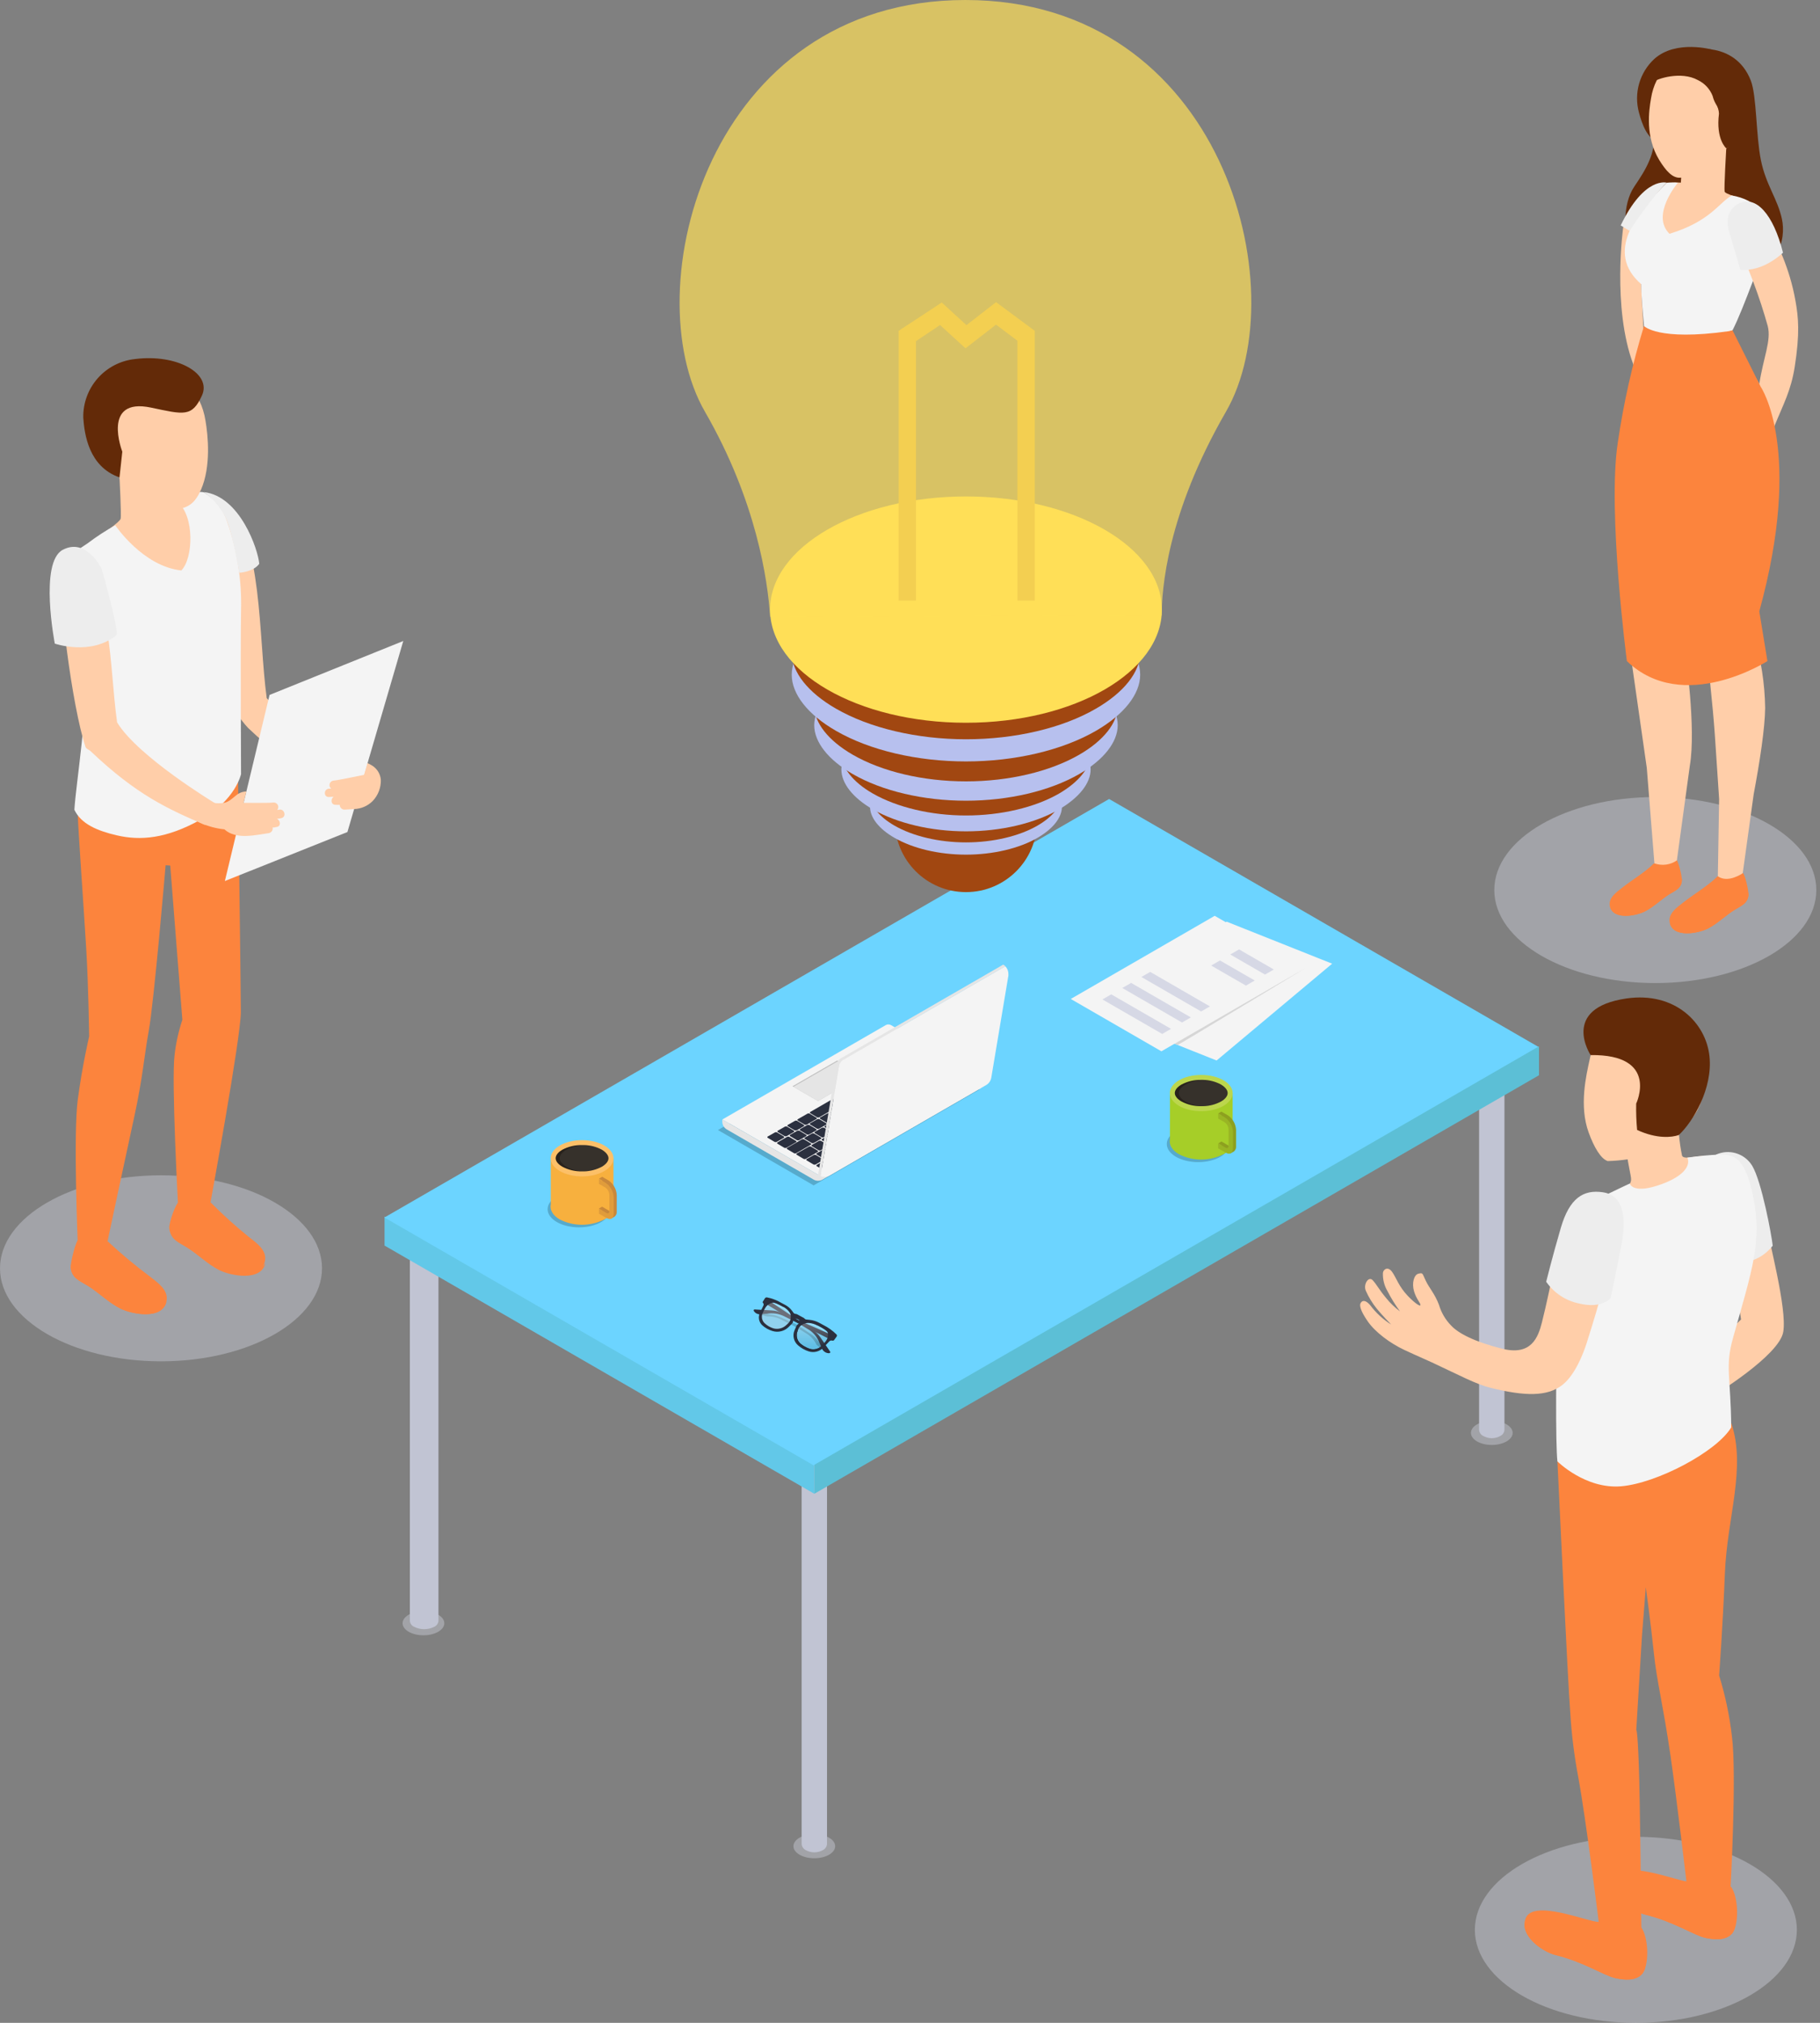 <svg width="450" height="500" viewBox="0 0 450 500" fill="none" xmlns="http://www.w3.org/2000/svg">
<rect x="0" y="0" width="450" height="500" fill="#808080" stroke="none"/>
<g clip-path="url(#clip0)">
<path opacity="0.4" d="M409.28 242.99C431.266 242.99 449.09 232.697 449.09 220C449.09 207.303 431.266 197.01 409.28 197.01C387.294 197.01 369.47 207.303 369.47 220C369.47 232.697 387.294 242.99 409.28 242.99Z" fill="#D6D8E5"/>
<path d="M415.57 14C417.12 11.5 428.99 9.86 432.89 19.91C434.37 23.73 434.15 33.47 435.39 39.6C436.63 45.73 439.54 49.19 440.59 54.16C441.64 59.13 439.93 67.48 428 69C416.07 70.52 406.82 66.27 404 62.46C401.18 58.65 401.11 50.53 404.05 46.17C406.99 41.81 409.22 38.27 409.15 32.6L415.57 14Z" fill="#632A08"/>
<path d="M401.35 56.11C401.35 56.11 398.54 75.95 403.85 90.11C409.16 104.27 407.7 86.47 407.7 86.47L406.42 82.26C406.42 82.26 405.35 66 405.79 62C406.23 58 406.13 54.6 406.42 54.28C406.71 53.96 405.36 53.33 404.8 53.28C404.24 53.23 401.35 56.11 401.35 56.11Z" fill="#FFCEA9"/>
<path d="M423.41 12.29C423.41 12.29 414.47 9.72 409.05 14.55C407.262 16.196 405.96 18.301 405.287 20.635C404.613 22.97 404.594 25.445 405.23 27.79C405.95 30.61 407.4 34.46 409.64 34.67C411.88 34.88 423.41 12.29 423.41 12.29Z" fill="#632A08"/>
<path d="M426.82 36.66C426.82 36.66 426.24 46.66 426.42 47.35C426.6 48.04 430.33 48.79 431.37 49.66C432.41 50.53 425.96 60.66 422.67 62.13C419.38 63.6 409.21 59.8 408.51 54.74C407.85 50.08 411.42 46.46 412.79 45.2C413.724 45.107 414.663 45.083 415.6 45.13L415.9 40.3C420.35 38.88 426.82 36.66 426.82 36.66Z" fill="#FFCEA9"/>
<path d="M428.19 48.32C430.99 48.75 434.19 50.25 434.62 51.78C435.14 53.57 436.24 61.99 433.82 68.4C431.4 74.81 429.77 78.89 428.37 81.65C428.37 81.65 416.27 86.85 406.51 80.79C406.51 80.79 405.83 73.92 405.79 70.24C396.79 62.38 404.48 52.69 412.12 45.16C413.035 45.08 413.955 45.08 414.87 45.16C414.87 45.16 408.06 53.16 412.79 57.79C422.93 54.69 424.94 50.14 428.19 48.32Z" fill="#F4F4F4"/>
<path d="M408.22 24.32C409.22 17.92 413.84 13.09 420.44 13.48C422.112 13.573 423.749 13.995 425.257 14.722C426.766 15.449 428.116 16.466 429.231 17.715C430.345 18.965 431.203 20.422 431.753 22.003C432.304 23.584 432.537 25.259 432.44 26.93C432.323 28.873 431.758 30.764 430.788 32.452C429.818 34.14 428.47 35.58 426.85 36.66C426.623 37.628 426.288 38.567 425.85 39.46C423.5 42.18 417.3 43.91 415.25 43.93C413.48 43.93 411.95 42.3 410.25 39.55C406.79 33.83 407.67 27.48 408.22 24.32Z" fill="#FFCEA9"/>
<path d="M422.49 13.59C427.12 14.5 430.92 15.8 432.18 20.35C433.04 23.48 434.18 29.44 433.09 31.96L432.43 33.77L426.82 36.66C426.82 36.66 424.21 34.48 425.02 28.09C424.989 27.225 424.715 26.387 424.23 25.67C423.882 25.067 423.623 24.417 423.46 23.74C422.794 22.016 421.496 20.61 419.83 19.81C415.65 17.47 409.54 19.49 408.69 20.34C409.865 17.801 411.879 15.744 414.392 14.515C416.905 13.286 419.764 12.959 422.49 13.59V13.59Z" fill="#632A08"/>
<path d="M435 94.85C436 88.37 438 84.16 437.08 80.6C435.066 73.385 432.429 66.359 429.2 59.6C427.2 55.6 427.77 52.76 429.89 51.17C432.28 49.38 434.56 50.17 436.71 54.63C439.41 60.25 442.46 66.02 443.94 74.39C444.67 78.45 445.05 82.39 443.74 90.73C442.82 96.56 440.97 99.83 438.74 105.3C438.13 106.79 434.06 100.35 435 94.85Z" fill="#FFCEA9"/>
<path d="M430.9 215.78C428.56 217.69 424.9 216.37 424.74 216.55C422.35 218.94 418.8 221.02 416.15 223.1C414.69 224.25 412.42 225.79 412.83 227.99C413.57 231.94 419.89 230.73 422.27 229.52C424.65 228.31 426.6 226.31 428.86 224.91C430.46 223.91 432.05 223.39 432.3 221.36C432.45 220.13 431.31 215.74 430.9 215.78Z" fill="#FC843D"/>
<path d="M432.27 220.54C431.96 222.54 430.4 223.02 428.8 224.01C426.51 225.44 424.49 227.49 422.11 228.7C419.9 229.81 414.41 230.92 412.86 228.1C413.7 231.91 419.91 230.71 422.27 229.52C424.63 228.33 426.6 226.31 428.86 224.91C430.46 223.91 432.05 223.39 432.3 221.36C432.318 221.086 432.308 220.812 432.27 220.54V220.54Z" fill="#FC843D"/>
<path d="M414.46 212.5C412.32 214.25 409.08 213.27 408.92 213.43C406.74 215.62 403.5 217.5 401.08 219.43C399.74 220.49 397.65 221.89 398.03 223.92C398.71 227.53 404.49 226.42 406.68 225.31C408.87 224.2 410.68 222.37 412.68 221.09C414.15 220.18 415.6 219.7 415.83 217.84C416 216.69 414.84 212.46 414.46 212.5Z" fill="#FC843D"/>
<path d="M415.84 217.06C415.55 218.84 414.12 219.33 412.66 220.24C410.56 221.55 408.66 223.43 406.53 224.53C404.53 225.53 399.53 226.53 398.06 223.99C398.83 227.47 404.52 226.38 406.68 225.28C408.84 224.18 410.68 222.34 412.68 221.06C414.15 220.15 415.6 219.67 415.83 217.81C415.862 217.561 415.866 217.31 415.84 217.06V217.06Z" fill="#FC843D"/>
<path d="M401.83 103.53C402.83 95.46 405.83 83.72 405.83 83.72C408.656 85.043 411.713 85.8 414.83 85.95C420.04 86.22 428.38 84.63 428.38 84.63C429.83 87.172 431.419 89.633 433.14 92C435.47 95.23 439.99 102.32 438.9 114.69C438.18 122.78 433.65 157.12 433.65 157.12C435.415 162.919 436.354 168.939 436.44 175C436.39 180 435.08 188.48 433.6 196.33L430.9 215.82C430.9 215.82 427.3 218.42 424.74 216.59L425.06 197.51C424.75 192.84 424.28 185.95 423.99 181.51C423.5 174.35 422.22 162.97 421.85 160.13C421.48 157.29 420.57 152.33 420.13 146.76C419.69 141.19 417.6 112.93 417.6 112.93L417.31 118.23C417.31 118.23 417.04 126.82 415.8 137.43C414.56 148.04 414.13 152.74 414.13 152.74C414.13 152.74 416.28 156.68 416.55 159.59C416.77 161.88 419.39 180.01 417.82 189.23L414.61 212.68C413.808 213.231 412.887 213.585 411.923 213.712C410.958 213.839 409.977 213.735 409.06 213.41L407.17 189.78C405.9 180.78 403.17 161.72 402.8 159.24C402.26 155.98 401.8 154.37 401.2 144.12C400.6 133.87 400.8 111.61 401.83 103.53Z" fill="#FFCEA9"/>
<path d="M428.37 81.65L435.37 95.65C435.37 95.65 445.98 111.19 434.99 151.12L437 163.41C437 163.41 416.18 176.77 402.25 163.41C402.25 163.41 397.42 126.51 399.99 109.49C401.416 99.703 403.586 90.038 406.48 80.58C406.48 80.58 409.89 84.35 427.48 81.86" fill="#FC843D"/>
<path d="M440.85 62.46C440.85 62.46 436.02 67.27 430.29 66.67L427.54 57.31C427.54 57.31 425.75 52.41 429.93 50.31C434.11 48.21 438.45 52.87 440.85 62.46Z" fill="#EDEDED"/>
<path d="M412.12 45.16C412.12 45.16 406.59 43.48 400.72 55.72L402.91 57.05C402.91 57.05 408.69 48.31 412.12 45.16Z" fill="#EDEDED"/>
<path opacity="0.4" d="M39.81 336.49C61.797 336.49 79.62 326.197 79.62 313.5C79.62 300.803 61.797 290.51 39.81 290.51C17.823 290.51 0 300.803 0 313.5C0 326.197 17.823 336.49 39.81 336.49Z" fill="#D6D8E5"/>
<path d="M19.39 306.44C22.24 308.76 26.44 306.64 26.65 306.85C29.998 309.956 33.509 312.88 37.17 315.61C38.94 317.01 41.71 318.87 41.17 321.56C40.27 326.36 32.59 324.88 29.69 323.41C26.79 321.94 24.42 319.51 21.69 317.81C19.69 316.59 17.8 315.96 17.5 313.49C17.34 312 18.88 306.38 19.39 306.44Z" fill="#FC843D"/>
<path d="M17.57 312.49C17.94 314.86 19.84 315.49 21.79 316.72C24.57 318.45 27.03 320.95 29.93 322.42C32.61 323.77 39.29 325.12 41.17 321.69C40.17 326.32 32.6 324.87 29.73 323.41C26.86 321.95 24.46 319.51 21.73 317.81C19.73 316.59 17.84 315.96 17.54 313.49C17.513 313.157 17.523 312.821 17.57 312.49Z" fill="#FC843D"/>
<path d="M44.12 297.25C46.96 299.57 51.95 297.03 52.12 297.25C55.088 300.251 58.223 303.082 61.51 305.73C63.29 307.13 66.06 308.99 65.51 311.68C64.61 316.48 56.93 315 54.03 313.53C51.13 312.06 48.76 309.63 46.03 307.93C44.03 306.71 42.15 306.08 41.85 303.61C41.73 302.12 43.61 297.19 44.12 297.25Z" fill="#FC843D"/>
<path d="M42 303C42.38 305.37 44.28 306 46.22 307.23C49.01 308.96 51.47 311.46 54.36 312.93C57.04 314.28 63.73 315.63 65.61 312.2C64.61 316.83 57.03 315.38 54.16 313.92C51.29 312.46 48.9 310.02 46.16 308.32C44.21 307.1 42.28 306.47 41.98 304C41.949 303.667 41.955 303.331 42 303V303Z" fill="#FC843D"/>
<path d="M19.22 201.26C19.36 205.57 20.7 224.26 21.3 234.19C21.9 244.12 22.04 256.19 22.04 256.19C22.04 256.19 20.33 263.41 19.22 271.89C18.11 280.37 19.22 307.14 19.22 307.14C20.309 307.839 21.576 308.21 22.87 308.21C24.164 308.21 25.431 307.839 26.52 307.14C26.52 307.14 31.08 285.72 33.19 276.07C35.3 266.42 35.67 260.85 36.77 254.87C38.09 247.63 40.95 213.87 40.95 213.87L42.09 213.94L45.09 252.07C44.153 254.879 43.509 257.778 43.17 260.72C42.34 266.93 44.04 298.18 44.04 298.18C45.258 298.857 46.638 299.185 48.03 299.129C49.422 299.072 50.771 298.633 51.93 297.86C51.93 297.86 59.55 256.47 59.55 250.17C59.55 246.01 58.84 191.08 58.84 191.08L19.22 201.26Z" fill="#FC843D"/>
<path d="M29.55 118C29.55 118 30.04 127.39 29.83 128.22C29.62 129.05 25.51 131.81 24.32 132.8C23.13 133.79 30.82 141.37 34.55 143.08C38.28 144.79 50.14 140.28 50.35 134.46C50.56 128.64 48.35 123.75 46.5 123.46C44.65 123.17 29.55 118 29.55 118Z" fill="#FFCEA9"/>
<path d="M55.28 135.42C55.83 131.28 53.1 127.34 55.75 124.04C65.02 133.13 63.84 157.19 65.95 172.58C72.83 179.78 86.67 186.87 90.57 188.58C91.28 188.9 91.89 189.24 91.75 190.01C91.19 193.01 90.32 194.15 88.53 197.01C79.37 193.06 72.77 190.79 61.33 179.92C60.245 178.748 59.274 177.476 58.43 176.12C55.16 166.4 54.34 142.57 55.28 135.42Z" fill="#FFCEA9"/>
<path d="M28.5 129.84C28.5 129.84 35.32 140 44.83 141C47.83 138 48.1 127.52 43.95 124.16C43.95 124.16 47.77 121.08 50.38 121.68C53.183 123.379 55.27 126.042 56.25 129.17C58.669 136.159 59.804 143.527 59.6 150.92C59.44 160.92 59.6 191.34 59.6 191.34C59.6 191.34 58.27 197.78 49.67 202.57C41.07 207.36 34.67 207.83 28.84 206.47C24.02 205.35 20.04 203.65 18.39 200.16C18.82 193.16 21.94 174.94 20.77 166.16C19.6 157.38 17.77 150.81 17.27 143.71C16.77 136.61 18.21 136.71 21.77 134.22C23.906 132.602 26.155 131.138 28.5 129.84V129.84Z" fill="#F4F4F4"/>
<path d="M50.81 104C49.69 96.71 44.44 91.18 36.92 91.6C33.079 91.814 29.48 93.545 26.914 96.412C24.349 99.28 23.027 103.049 23.24 106.89C23.363 109.103 23.997 111.258 25.091 113.185C26.186 115.113 27.712 116.761 29.55 118C29.813 119.106 30.206 120.176 30.72 121.19C33.37 124.3 41.42 126.19 43.72 125.89C46.72 125.47 48.3 124.23 49.72 120.99C52.21 115.24 51.43 107.59 50.81 104Z" fill="#FFCEA9"/>
<path d="M29.55 118L30.24 111.64C30.24 111.64 25 98.16 37.33 100.75C45.43 102.45 47.47 103.19 49.94 97.75C52.41 92.31 43.7 87.42 33.37 88.75C29.812 89.125 26.524 90.822 24.157 93.506C21.791 96.189 20.518 99.663 20.59 103.24C20.86 107.27 21.93 115.37 29.55 118Z" fill="#632A08"/>
<path d="M15.17 139.47C18.73 138.47 16.02 139.3 18.73 138.47C28 147.57 26.85 163.15 28.95 178.55C34.07 187.01 53.07 198.48 53.07 198.48C53.31 200.12 52.73 200.6 50.68 203.91C41.53 199.96 33.86 196.55 22.42 185.69C21.97 185.26 21.31 185.15 21.12 184.56C17.85 174.73 14.22 146.63 15.17 139.47Z" fill="#FFCEA9"/>
<path d="M99.71 158.44L85.9 205.66L55.6 217.77L66.65 171.77L99.71 158.44Z" fill="#F4F4F4"/>
<path d="M48.29 198.8C48.74 197.19 49.91 197.59 51.22 197.99C52.641 198.565 54.201 198.701 55.7 198.38C56.95 197.99 57.85 196.92 58.91 196.21C59.516 195.849 60.205 195.649 60.91 195.63C60.85 196.04 60.22 198.44 60.22 198.44C60.22 198.44 66.86 198.51 67.54 198.37C67.765 198.339 67.994 198.378 68.197 198.481C68.4 198.583 68.566 198.745 68.675 198.945C68.783 199.145 68.829 199.373 68.805 199.598C68.78 199.824 68.688 200.038 68.54 200.21L68.99 200.14C70.35 199.84 70.93 201.92 69.56 202.23C69.2 202.31 68.83 202.35 68.45 202.4C69.34 202.74 69.56 204.21 68.45 204.4L68.11 204.46C67.954 204.519 67.787 204.543 67.62 204.53H67.41C67.442 204.689 67.44 204.852 67.407 205.01C67.373 205.169 67.307 205.318 67.213 205.45C67.12 205.582 67 205.694 66.862 205.778C66.724 205.862 66.57 205.917 66.41 205.94C63.17 206.37 58.41 207.66 55.47 204.99C53.435 204.789 51.449 204.252 49.59 203.4C47.8 202.55 47.75 200.73 48.29 198.8Z" fill="#FFCEA9"/>
<path d="M81.44 194.94H81.89C81.711 194.799 81.578 194.608 81.511 194.39C81.444 194.172 81.444 193.939 81.513 193.722C81.581 193.505 81.714 193.313 81.894 193.174C82.074 193.034 82.293 192.952 82.52 192.94C83.22 192.94 90.05 191.51 90.05 191.51L90.87 188.7C90.87 188.54 92.06 189.26 92.1 189.29C92.678 189.669 93.164 190.173 93.52 190.765C93.877 191.357 94.096 192.022 94.16 192.71C94.193 193.677 94.033 194.641 93.69 195.546C93.347 196.451 92.826 197.278 92.16 197.98C90.933 199.219 89.274 199.936 87.53 199.98C86.7 200.03 85.9 200.07 85.19 200.13C85.033 200.13 84.877 200.099 84.732 200.038C84.587 199.978 84.456 199.889 84.345 199.778C84.234 199.666 84.147 199.534 84.088 199.388C84.028 199.243 83.999 199.087 84 198.93H83.79C83.629 198.968 83.461 198.968 83.3 198.93H82.95C81.79 198.93 81.7 197.49 82.49 196.93C82.12 196.93 81.74 197 81.37 197C79.92 197.09 80 194.93 81.44 194.94Z" fill="#FFCEA9"/>
<path d="M59.15 141.58C59.15 141.58 62.65 141.4 64.1 139.36C63.83 135.87 59.36 122.62 50.38 121.63C52.828 123.345 54.769 125.687 56 128.41C57.63 132.4 59.15 141.58 59.15 141.58Z" fill="#EDEDED"/>
<path d="M13.55 159.09C13.55 159.09 22.49 162.17 28.79 156.99C29.48 155.8 25.14 140.59 25.14 140.59C25.14 140.59 21.39 132.81 15.52 135.9C9.65 138.99 13.55 159.09 13.55 159.09Z" fill="#EDEDED"/>
<path opacity="0.4" d="M104.7 404.21C107.55 404.21 109.86 402.876 109.86 401.23C109.86 399.584 107.55 398.25 104.7 398.25C101.85 398.25 99.54 399.584 99.54 401.23C99.54 402.876 101.85 404.21 104.7 404.21Z" fill="#D6D8E5"/>
<path opacity="0.4" d="M201.34 459.32C204.19 459.32 206.5 457.986 206.5 456.34C206.5 454.694 204.19 453.36 201.34 453.36C198.49 453.36 196.18 454.694 196.18 456.34C196.18 457.986 198.49 459.32 201.34 459.32Z" fill="#D6D8E5"/>
<path opacity="0.4" d="M368.85 357.16C371.7 357.16 374.01 355.826 374.01 354.18C374.01 352.534 371.7 351.2 368.85 351.2C366 351.2 363.69 352.534 363.69 354.18C363.69 355.826 366 357.16 368.85 357.16Z" fill="#D6D8E5"/>
<path d="M101.34 300.31V400.63C101.363 400.94 101.467 401.238 101.643 401.495C101.819 401.751 102.059 401.957 102.34 402.09C103.125 402.49 103.994 402.698 104.875 402.698C105.756 402.698 106.625 402.49 107.41 402.09C107.69 401.956 107.93 401.75 108.106 401.494C108.281 401.238 108.386 400.94 108.41 400.63V400.63V300.31H101.34Z" fill="#C1C4D3"/>
<path d="M198.21 339.35V455.78C198.227 456.081 198.319 456.374 198.478 456.631C198.637 456.887 198.858 457.1 199.12 457.25C199.792 457.648 200.559 457.858 201.34 457.858C202.121 457.858 202.888 457.648 203.56 457.25C203.823 457.101 204.046 456.888 204.206 456.632C204.367 456.375 204.461 456.082 204.48 455.78V455.78V339.35H198.21Z" fill="#C1C4D3"/>
<path d="M365.71 258.48V353.42C365.728 353.721 365.822 354.013 365.982 354.268C366.143 354.523 366.366 354.734 366.63 354.88C367.3 355.278 368.065 355.488 368.845 355.488C369.624 355.488 370.39 355.278 371.06 354.88C371.324 354.734 371.547 354.523 371.708 354.268C371.868 354.013 371.962 353.721 371.98 353.42V353.42V258.48H365.71Z" fill="#C1C4D3"/>
<path d="M201.34 369.23L95.08 307.88V300.71L201.34 362.07V369.23Z" fill="#62C8E8"/>
<path d="M380.5 258.84L201.32 362.29L95.05 300.94L274.23 197.49L380.5 258.84Z" fill="#6CD4FF"/>
<path d="M380.52 265.78L201.34 369.23V362.07L380.52 258.62V265.78Z" fill="#5CBFD6"/>
<path d="M329.38 238.2L300.81 262.13L274.71 251.74L303.28 227.81L329.38 238.2Z" fill="#F4F4F4"/>
<path d="M322.75 239.31L287.16 259.86L264.75 246.92L300.34 226.37L322.75 239.31Z" fill="#F4F4F4"/>
<path d="M289.54 254.31L287.36 255.57L272.58 247.04L274.76 245.78L289.54 254.31Z" fill="#D6D8E5"/>
<path d="M294.44 251.48L292.26 252.74L277.49 244.21L279.67 242.95L294.44 251.48Z" fill="#D6D8E5"/>
<path d="M299.16 248.76L296.98 250.01L282.21 241.49L284.39 240.23L299.16 248.76Z" fill="#D6D8E5"/>
<path d="M310.24 242.36L308.06 243.62L299.46 238.66L301.64 237.4L310.24 242.36Z" fill="#D6D8E5"/>
<path d="M314.96 239.64L312.78 240.89L304.18 235.93L306.36 234.67L314.96 239.64Z" fill="#D6D8E5"/>
<path d="M291.19 258.3C291.78 258.05 322.75 239.3 322.75 239.3L290.4 258L291.19 258.3Z" fill="#D6D6D6"/>
<path opacity="0.2" d="M296.25 287.25C300.536 287.25 304.01 285.244 304.01 282.77C304.01 280.296 300.536 278.29 296.25 278.29C291.964 278.29 288.49 280.296 288.49 282.77C288.49 285.244 291.964 287.25 296.25 287.25Z" fill="black"/>
<path d="M304.77 282.13V270.18L289.28 270.57V281.57C288.99 282.89 289.72 284.28 291.49 285.3C293.194 286.168 295.078 286.62 296.99 286.62C298.902 286.62 300.786 286.168 302.49 285.3C303.118 285.023 303.661 284.583 304.062 284.026C304.463 283.468 304.707 282.814 304.77 282.13V282.13Z" fill="#A6CE28"/>
<path d="M297.01 274.66C301.296 274.66 304.77 272.654 304.77 270.18C304.77 267.706 301.296 265.7 297.01 265.7C292.724 265.7 289.25 267.706 289.25 270.18C289.25 272.654 292.724 274.66 297.01 274.66Z" fill="#BCD64D"/>
<path d="M303.54 270.18C303.54 270.91 302.94 271.68 301.88 272.28C300.533 272.999 299.036 273.39 297.51 273.42H297C295.305 273.456 293.63 273.06 292.13 272.27C291.08 271.67 290.47 270.9 290.47 270.17C290.47 269.44 291.08 268.68 292.13 268.07C293.63 267.28 295.305 266.884 297 266.92H297.5C299.026 266.951 300.523 267.341 301.87 268.06C302.94 268.69 303.54 269.45 303.54 270.18Z" fill="#28221C"/>
<path opacity="0.07" d="M303.54 270.18C303.54 270.91 302.94 271.68 301.88 272.28C300.542 273.024 299.036 273.415 297.505 273.415C295.974 273.415 294.468 273.024 293.13 272.28C292.08 271.68 291.47 270.91 291.47 270.18C291.47 269.45 292.08 268.69 293.13 268.08C294.468 267.336 295.974 266.945 297.505 266.945C299.036 266.945 300.542 267.336 301.88 268.08C302.94 268.69 303.54 269.45 303.54 270.18Z" fill="white"/>
<path d="M303.64 275.71L301.99 274.76L301.19 275.23L301.99 275.69V275.99L303.53 276.88V277.17C303.901 277.7 304.235 278.255 304.53 278.83L304.59 278.78V282.63C304.59 283.63 304 283.3 303.74 283.15L302.01 282.15L301.21 282.62L302.01 283.08V283.38L303.74 284.38C303.92 284.485 304.111 284.569 304.31 284.63L304.2 285.12L305.1 284.61C305.291 284.447 305.439 284.24 305.53 284.006C305.62 283.772 305.651 283.519 305.62 283.27V279.27C305.582 278.565 305.384 277.878 305.041 277.262C304.697 276.645 304.219 276.114 303.64 275.71Z" fill="#8DA01F"/>
<path d="M302.92 284.85L301.19 283.85V282.62L302.92 283.62C303.17 283.76 303.77 284.1 303.77 283.09V279.09C303.74 278.75 303.635 278.421 303.462 278.127C303.289 277.833 303.053 277.581 302.77 277.39L301.2 276.48V275.25L302.85 276.2C303.426 276.597 303.905 277.119 304.251 277.726C304.597 278.334 304.802 279.012 304.85 279.71V283.71C304.83 284.79 304.33 285.66 302.92 284.85Z" fill="#99B524"/>
<path opacity="0.2" d="M143.16 303.37C147.446 303.37 150.92 301.364 150.92 298.89C150.92 296.416 147.446 294.41 143.16 294.41C138.874 294.41 135.4 296.416 135.4 298.89C135.4 301.364 138.874 303.37 143.16 303.37Z" fill="black"/>
<path d="M151.68 298.25V286.3L136.19 286.69V297.69C135.9 299.02 136.64 300.41 138.4 301.42C140.104 302.288 141.988 302.74 143.9 302.74C145.812 302.74 147.696 302.288 149.4 301.42C150.029 301.144 150.572 300.704 150.973 300.146C151.374 299.589 151.618 298.934 151.68 298.25V298.25Z" fill="#F7B03E"/>
<path d="M143.92 290.78C148.206 290.78 151.68 288.774 151.68 286.3C151.68 283.826 148.206 281.82 143.92 281.82C139.634 281.82 136.16 283.826 136.16 286.3C136.16 288.774 139.634 290.78 143.92 290.78Z" fill="#FCC068"/>
<path d="M150.45 286.3C150.45 287.03 149.84 287.79 148.79 288.4C147.441 289.113 145.945 289.504 144.42 289.54H143.92C142.225 289.576 140.55 289.18 139.05 288.39C137.99 287.78 137.39 287.02 137.39 286.29C137.39 285.56 137.99 284.79 139.05 284.18C140.551 283.394 142.226 283.001 143.92 283.04H144.42C145.945 283.069 147.442 283.456 148.79 284.17C149.84 284.8 150.45 285.57 150.45 286.3Z" fill="#28221C"/>
<path opacity="0.07" d="M150.45 286.3C150.45 287.03 149.84 287.79 148.79 288.4C147.452 289.144 145.946 289.535 144.415 289.535C142.884 289.535 141.378 289.144 140.04 288.4C139.04 287.79 138.38 287.03 138.38 286.3C138.38 285.57 138.99 284.8 140.04 284.19C141.378 283.446 142.884 283.055 144.415 283.055C145.946 283.055 147.452 283.446 148.79 284.19C149.84 284.8 150.45 285.57 150.45 286.3Z" fill="white"/>
<path d="M150.54 291.83L148.9 290.88L148.09 291.34L148.9 291.81V292.11L150.44 293L150.39 293.29C150.764 293.818 151.098 294.373 151.39 294.95L151.44 294.9V298.75C151.44 299.75 150.85 299.42 150.6 299.27L148.87 298.27L148.06 298.73L148.87 299.2V299.5L150.6 300.5C150.776 300.605 150.964 300.689 151.16 300.75L151.06 301.24L151.96 300.73C152.155 300.568 152.306 300.359 152.399 300.123C152.492 299.887 152.523 299.631 152.49 299.38V295.38C152.454 294.68 152.26 293.996 151.922 293.382C151.584 292.767 151.112 292.236 150.54 291.83V291.83Z" fill="#C9883A"/>
<path d="M149.83 301L148.09 300V298.76L149.83 299.76C150.08 299.91 150.67 300.25 150.67 299.24V295.24C150.637 294.9 150.53 294.571 150.357 294.276C150.185 293.98 149.95 293.726 149.67 293.53L148.09 292.63V291.39L149.74 292.39C150.316 292.786 150.796 293.308 151.142 293.916C151.488 294.524 151.693 295.202 151.74 295.9V299.9C151.74 300.91 151.24 301.78 149.83 301Z" fill="#E09C3B"/>
<path opacity="0.2" d="M242.22 269.29L219.22 256C219.02 255.882 218.792 255.82 218.56 255.82C218.328 255.82 218.1 255.882 217.9 256L177.52 279.32L201.17 293L242.22 269.29Z" fill="black"/>
<path d="M243.31 266.68L220.31 253.39C220.11 253.272 219.882 253.21 219.65 253.21C219.418 253.21 219.19 253.272 218.99 253.39L178.61 276.71L202.29 290.38L243.31 266.68Z" fill="#F4F4F4"/>
<path d="M201.2 285.49L199.44 286.49C199.3 286.58 199.32 286.72 199.44 286.82L201.12 287.82C201.207 287.864 201.303 287.887 201.4 287.887C201.497 287.887 201.593 287.864 201.68 287.82L203.43 286.82C203.57 286.74 203.56 286.6 203.43 286.5L201.76 285.5C201.673 285.457 201.578 285.433 201.481 285.432C201.384 285.43 201.288 285.45 201.2 285.49V285.49Z" fill="#2B303F"/>
<path d="M203.68 284.06L201.93 285.06C201.78 285.14 201.8 285.29 201.93 285.38L203.6 286.38C203.687 286.422 203.783 286.443 203.88 286.443C203.977 286.443 204.073 286.422 204.16 286.38L205.91 285.38C206.06 285.3 206.04 285.15 205.91 285.06L204.24 284.06C204.154 284.014 204.058 283.989 203.96 283.989C203.862 283.989 203.766 284.014 203.68 284.06Z" fill="#2B303F"/>
<path d="M206.19 282.61L204.44 283.61C204.3 283.69 204.31 283.84 204.44 283.93L206.11 284.93C206.197 284.972 206.293 284.993 206.39 284.993C206.487 284.993 206.583 284.972 206.67 284.93L208.43 283.93C208.57 283.85 208.55 283.7 208.43 283.61L206.75 282.61C206.664 282.564 206.568 282.539 206.47 282.539C206.372 282.539 206.276 282.564 206.19 282.61V282.61Z" fill="#2B303F"/>
<path d="M208.65 281.19L206.89 282.19C206.75 282.27 206.77 282.42 206.89 282.51L208.57 283.51C208.656 283.556 208.752 283.581 208.85 283.581C208.948 283.581 209.044 283.556 209.13 283.51L210.88 282.51C211.03 282.43 211.01 282.28 210.88 282.19L209.21 281.19C209.123 281.148 209.027 281.127 208.93 281.127C208.833 281.127 208.737 281.148 208.65 281.19V281.19Z" fill="#2B303F"/>
<path d="M211.13 279.75L209.38 280.75C209.24 280.83 209.25 280.97 209.38 281.07L211.05 282.07C211.137 282.112 211.233 282.133 211.33 282.133C211.427 282.133 211.523 282.112 211.61 282.07L213.37 281.07C213.51 280.98 213.49 280.84 213.37 280.74L211.69 279.74C211.602 279.698 211.506 279.676 211.409 279.678C211.311 279.68 211.216 279.705 211.13 279.75V279.75Z" fill="#2B303F"/>
<path d="M213.62 278.32L211.86 279.32C211.72 279.41 211.74 279.55 211.86 279.65L213.54 280.65C213.626 280.696 213.722 280.721 213.82 280.721C213.918 280.721 214.014 280.696 214.1 280.65L215.85 279.65C215.99 279.57 215.98 279.42 215.85 279.33L214.18 278.33C214.093 278.287 213.998 278.263 213.901 278.262C213.804 278.26 213.708 278.28 213.62 278.32V278.32Z" fill="#2B303F"/>
<path d="M216.1 276.89L214.35 277.89C214.2 277.97 214.22 278.12 214.35 278.21L216.02 279.21C216.107 279.252 216.203 279.273 216.3 279.273C216.397 279.273 216.493 279.252 216.58 279.21L218.33 278.21C218.48 278.13 218.46 277.98 218.33 277.89L216.66 276.89C216.574 276.844 216.478 276.819 216.38 276.819C216.282 276.819 216.186 276.844 216.1 276.89Z" fill="#2B303F"/>
<path d="M218.58 275.45L216.83 276.45C216.69 276.54 216.7 276.68 216.83 276.78L218.5 277.78C218.587 277.824 218.683 277.847 218.78 277.847C218.877 277.847 218.973 277.824 219.06 277.78L220.82 276.78C220.96 276.7 220.94 276.56 220.82 276.46L219.14 275.46C219.053 275.417 218.958 275.393 218.861 275.392C218.764 275.39 218.668 275.41 218.58 275.45V275.45Z" fill="#2B303F"/>
<path d="M221.07 274L219.31 275C219.17 275.08 219.19 275.23 219.31 275.32L220.99 276.32C221.077 276.364 221.173 276.387 221.27 276.387C221.367 276.387 221.463 276.364 221.55 276.32L223.3 275.32C223.45 275.24 223.43 275.09 223.3 275L221.63 274C221.544 273.954 221.448 273.929 221.35 273.929C221.252 273.929 221.156 273.954 221.07 274V274Z" fill="#2B303F"/>
<path d="M223.55 272.58L221.8 273.58C221.66 273.66 221.67 273.8 221.8 273.9L223.47 274.9C223.557 274.942 223.653 274.963 223.75 274.963C223.847 274.963 223.943 274.942 224.03 274.9L225.79 273.9C225.93 273.81 225.91 273.67 225.79 273.57L224.11 272.57C224.022 272.528 223.926 272.506 223.829 272.508C223.732 272.51 223.636 272.535 223.55 272.58V272.58Z" fill="#2B303F"/>
<path d="M226 271.15L224.24 272.15C224.1 272.23 224.12 272.38 224.24 272.47L225.92 273.47C226.006 273.516 226.102 273.541 226.2 273.541C226.298 273.541 226.394 273.516 226.48 273.47L228.23 272.47C228.37 272.39 228.36 272.24 228.23 272.15L226.56 271.15C226.473 271.108 226.377 271.087 226.28 271.087C226.183 271.087 226.087 271.108 226 271.15V271.15Z" fill="#2B303F"/>
<path d="M228.52 269.71L226.77 270.71C226.62 270.79 226.64 270.93 226.77 271.03L228.44 272.03C228.527 272.072 228.623 272.093 228.72 272.093C228.817 272.093 228.913 272.072 229 272.03L230.75 271.03C230.9 270.94 230.88 270.8 230.75 270.7L229.08 269.7C228.992 269.658 228.896 269.636 228.799 269.638C228.702 269.64 228.606 269.665 228.52 269.71V269.71Z" fill="#2B303F"/>
<path d="M231 268.28L229.25 269.28C229.11 269.37 229.12 269.51 229.25 269.61L230.92 270.61C231.007 270.654 231.103 270.677 231.2 270.677C231.297 270.677 231.393 270.654 231.48 270.61L233.24 269.61C233.38 269.53 233.36 269.39 233.24 269.29L231.56 268.29C231.473 268.247 231.378 268.223 231.281 268.222C231.184 268.22 231.088 268.24 231 268.28Z" fill="#2B303F"/>
<path d="M234.69 266.16L231.69 267.86C231.55 267.94 231.57 268.09 231.69 268.18L233.37 269.18C233.457 269.222 233.553 269.243 233.65 269.243C233.747 269.243 233.843 269.222 233.93 269.18L236.93 267.48C237.07 267.4 237.05 267.25 236.93 267.16L235.25 266.16C235.165 266.112 235.068 266.086 234.97 266.086C234.872 266.086 234.776 266.112 234.69 266.16V266.16Z" fill="#2B303F"/>
<path d="M202.47 282L200.72 283C200.58 283.08 200.59 283.22 200.72 283.32L202.39 284.32C202.477 284.362 202.573 284.383 202.67 284.383C202.767 284.383 202.863 284.362 202.95 284.32L204.71 283.32C204.85 283.23 204.83 283.09 204.71 282.99L203 282C202.917 281.961 202.827 281.941 202.735 281.941C202.643 281.941 202.553 281.961 202.47 282V282Z" fill="#2B303F"/>
<path d="M205 280.54L203.25 281.54C203.1 281.62 203.12 281.77 203.25 281.86L204.92 282.86C205.007 282.902 205.103 282.923 205.2 282.923C205.297 282.923 205.393 282.902 205.48 282.86L207.24 281.86C207.38 281.78 207.36 281.63 207.24 281.54L205.56 280.54C205.474 280.494 205.378 280.469 205.28 280.469C205.182 280.469 205.086 280.494 205 280.54V280.54Z" fill="#2B303F"/>
<path d="M207.45 279.1L205.7 280.1C205.55 280.19 205.57 280.33 205.7 280.43L207.37 281.43C207.457 281.474 207.553 281.497 207.65 281.497C207.747 281.497 207.843 281.474 207.93 281.43L209.68 280.43C209.83 280.35 209.81 280.2 209.68 280.11L208.01 279.11C207.923 279.067 207.828 279.043 207.731 279.042C207.634 279.04 207.538 279.06 207.45 279.1V279.1Z" fill="#2B303F"/>
<path d="M209.94 277.66L208.18 278.66C208.04 278.74 208.06 278.88 208.18 278.98L209.86 279.98C209.947 280.022 210.043 280.043 210.14 280.043C210.237 280.043 210.333 280.022 210.42 279.98L212.17 278.98C212.31 278.89 212.3 278.75 212.17 278.65L210.5 277.65C210.412 277.608 210.316 277.586 210.219 277.588C210.122 277.59 210.026 277.615 209.94 277.66V277.66Z" fill="#2B303F"/>
<path d="M212.41 276.24L210.65 277.24C210.51 277.32 210.53 277.47 210.65 277.56L212.33 278.56C212.416 278.606 212.512 278.631 212.61 278.631C212.708 278.631 212.804 278.606 212.89 278.56L214.64 277.56C214.78 277.48 214.77 277.33 214.64 277.24L212.97 276.24C212.883 276.198 212.787 276.177 212.69 276.177C212.593 276.177 212.497 276.198 212.41 276.24V276.24Z" fill="#2B303F"/>
<path d="M214.9 274.8L213.14 275.8C213 275.89 213.02 276.03 213.14 276.13L214.82 277.13C214.905 277.174 214.999 277.197 215.095 277.197C215.191 277.197 215.285 277.174 215.37 277.13L217.13 276.13C217.27 276.05 217.25 275.91 217.13 275.81L215.45 274.81C215.365 274.767 215.271 274.744 215.176 274.742C215.081 274.74 214.986 274.76 214.9 274.8V274.8Z" fill="#2B303F"/>
<path d="M217.38 273.36L215.63 274.36C215.49 274.44 215.5 274.58 215.63 274.68L217.3 275.68C217.387 275.722 217.483 275.743 217.58 275.743C217.677 275.743 217.773 275.722 217.86 275.68L219.62 274.68C219.76 274.59 219.74 274.45 219.62 274.35L217.94 273.35C217.852 273.308 217.756 273.286 217.659 273.288C217.561 273.29 217.466 273.315 217.38 273.36V273.36Z" fill="#2B303F"/>
<path d="M219.87 271.93L218.12 272.93C217.97 273.01 217.99 273.16 218.12 273.25L219.79 274.25C219.876 274.296 219.972 274.321 220.07 274.321C220.168 274.321 220.264 274.296 220.35 274.25L222.1 273.25C222.25 273.17 222.23 273.02 222.1 272.93L220.43 271.93C220.343 271.888 220.247 271.867 220.15 271.867C220.053 271.867 219.957 271.888 219.87 271.93V271.93Z" fill="#2B303F"/>
<path d="M222.36 270.49L220.61 271.49C220.46 271.58 220.48 271.72 220.61 271.82L222.28 272.82C222.367 272.864 222.463 272.887 222.56 272.887C222.657 272.887 222.753 272.864 222.84 272.82L224.59 271.82C224.74 271.74 224.72 271.6 224.59 271.5L222.92 270.5C222.833 270.457 222.738 270.433 222.641 270.432C222.544 270.43 222.448 270.45 222.36 270.49V270.49Z" fill="#2B303F"/>
<path d="M224.85 269.05L223.09 270.05C222.95 270.13 222.97 270.27 223.09 270.37L224.77 271.37C224.858 271.412 224.953 271.433 225.05 271.433C225.147 271.433 225.243 271.412 225.33 271.37L227.08 270.37C227.22 270.28 227.21 270.14 227.08 270.04L225.41 269.04C225.323 268.998 225.226 268.976 225.129 268.978C225.032 268.98 224.936 269.005 224.85 269.05Z" fill="#2B303F"/>
<path d="M227.34 267.62L225.58 268.62C225.44 268.7 225.46 268.85 225.58 268.94L227.26 269.94C227.346 269.986 227.442 270.011 227.54 270.011C227.638 270.011 227.734 269.986 227.82 269.94L229.57 268.94C229.71 268.86 229.7 268.71 229.57 268.62L227.9 267.62C227.813 267.578 227.717 267.557 227.62 267.557C227.523 267.557 227.428 267.578 227.34 267.62V267.62Z" fill="#2B303F"/>
<path d="M229.83 266.18L228.07 267.18C227.93 267.27 227.95 267.41 228.07 267.51L229.74 268.51C229.827 268.554 229.923 268.577 230.02 268.577C230.117 268.577 230.213 268.554 230.3 268.51L232.06 267.51C232.2 267.43 232.18 267.29 232.06 267.19L230.38 266.19C230.295 266.147 230.201 266.124 230.106 266.122C230.011 266.12 229.917 266.14 229.83 266.18V266.18Z" fill="#2B303F"/>
<path d="M200 283.41L197 285.11C196.86 285.2 196.88 285.34 197 285.44L198.68 286.44C198.767 286.484 198.863 286.507 198.96 286.507C199.057 286.507 199.153 286.484 199.24 286.44L202.19 284.73C202.33 284.65 202.31 284.5 202.19 284.41L200.51 283.41C200.43 283.374 200.343 283.356 200.255 283.356C200.167 283.356 200.08 283.374 200 283.41V283.41Z" fill="#2B303F"/>
<path d="M234.57 266.06L232.81 267.06C232.729 267.1 232.64 267.12 232.55 267.12C232.46 267.12 232.371 267.1 232.29 267.06L230.52 266.06C230.38 265.98 230.38 265.85 230.52 265.76L230.66 265.68C230.79 265.61 230.79 265.48 230.66 265.4L228.79 264.33C228.64 264.24 228.64 264.11 228.79 264.02L229.91 263.38C229.991 263.34 230.08 263.32 230.17 263.32C230.26 263.32 230.349 263.34 230.43 263.38L232.18 264.38L232.54 264.59L232.8 264.74L233.07 264.89L234.57 265.76C234.71 265.85 234.71 266 234.57 266.06Z" fill="#2B303F"/>
<path d="M191.58 279.92L189.82 280.92C189.68 281 189.7 281.14 189.82 281.24L191.5 282.24C191.586 282.282 191.68 282.303 191.775 282.303C191.87 282.303 191.964 282.282 192.05 282.24L193.81 281.24C193.95 281.15 193.93 281.01 193.81 280.91L192.13 279.91C192.044 279.868 191.95 279.847 191.854 279.848C191.758 279.85 191.664 279.875 191.58 279.92V279.92Z" fill="#2B303F"/>
<path d="M194.05 278.49L192.3 279.49C192.16 279.57 192.17 279.71 192.3 279.81L193.97 280.81C194.057 280.852 194.153 280.873 194.25 280.873C194.347 280.873 194.443 280.852 194.53 280.81L196.29 279.81C196.43 279.72 196.41 279.58 196.29 279.48L194.61 278.48C194.522 278.438 194.426 278.416 194.329 278.418C194.232 278.42 194.136 278.445 194.05 278.49V278.49Z" fill="#2B303F"/>
<path d="M196.53 277.06L194.78 278.06C194.63 278.14 194.65 278.28 194.78 278.38L196.45 279.38C196.537 279.422 196.633 279.443 196.73 279.443C196.827 279.443 196.923 279.422 197.01 279.38L198.76 278.38C198.91 278.29 198.89 278.15 198.76 278.05L197.09 277.05C197.002 277.008 196.906 276.986 196.809 276.988C196.712 276.99 196.616 277.015 196.53 277.06V277.06Z" fill="#2B303F"/>
<path d="M217.62 264.89L215.87 265.89C215.73 265.97 215.74 266.12 215.87 266.21L217.54 267.21C217.627 267.252 217.723 267.273 217.82 267.273C217.917 267.273 218.013 267.252 218.1 267.21L219.86 266.21C220 266.13 219.98 265.98 219.86 265.89L218.18 264.89C218.094 264.844 217.998 264.819 217.9 264.819C217.802 264.819 217.706 264.844 217.62 264.89V264.89Z" fill="#2B303F"/>
<path d="M220.1 263.46L218.35 264.46C218.2 264.54 218.22 264.69 218.35 264.78L220.02 265.78C220.107 265.822 220.203 265.843 220.3 265.843C220.397 265.843 220.493 265.822 220.58 265.78L222.33 264.78C222.48 264.7 222.46 264.55 222.33 264.46L220.66 263.46C220.574 263.414 220.478 263.389 220.38 263.389C220.282 263.389 220.186 263.414 220.1 263.46V263.46Z" fill="#2B303F"/>
<path d="M222.58 262L220.82 263C220.68 263.08 220.7 263.23 220.82 263.32L222.5 264.32C222.587 264.362 222.683 264.383 222.78 264.383C222.877 264.383 222.973 264.362 223.06 264.32L224.81 263.32C224.95 263.24 224.94 263.09 224.81 263L223.14 262C223.054 261.954 222.958 261.929 222.86 261.929C222.762 261.929 222.666 261.954 222.58 262V262Z" fill="#2B303F"/>
<path d="M225.05 260.6L223.3 261.6C223.16 261.68 223.17 261.83 223.3 261.92L224.97 262.92C225.057 262.962 225.153 262.983 225.25 262.983C225.347 262.983 225.443 262.962 225.53 262.92L227.29 261.92C227.43 261.84 227.41 261.69 227.29 261.6L225.61 260.6C225.524 260.554 225.428 260.529 225.33 260.529C225.232 260.529 225.136 260.554 225.05 260.6V260.6Z" fill="#2B303F"/>
<path d="M199.65 275.27L197.25 276.65C197.11 276.73 197.13 276.87 197.25 276.97L198.93 277.97C199.017 278.012 199.113 278.033 199.21 278.033C199.307 278.033 199.403 278.012 199.49 277.97L201.88 276.59C202.02 276.51 202 276.36 201.88 276.27L200.2 275.27C200.116 275.224 200.021 275.199 199.925 275.199C199.829 275.199 199.734 275.224 199.65 275.27Z" fill="#2B303F"/>
<path d="M215.15 266.32L212.75 267.7C212.61 267.78 212.63 267.92 212.75 268.02L214.43 269.02C214.517 269.062 214.613 269.083 214.71 269.083C214.807 269.083 214.903 269.062 214.99 269.02L217.38 267.64C217.52 267.56 217.51 267.41 217.38 267.32L215.71 266.32C215.624 266.274 215.528 266.249 215.43 266.249C215.332 266.249 215.236 266.274 215.15 266.32Z" fill="#2B303F"/>
<path d="M212 268.11L200.34 274.85C200.19 274.93 200.21 275.08 200.34 275.17L202.01 276.17C202.097 276.212 202.193 276.233 202.29 276.233C202.387 276.233 202.483 276.212 202.57 276.17L214.24 269.44C214.38 269.35 214.36 269.21 214.19 269.11L212.52 268.11C212.438 268.072 212.35 268.053 212.26 268.053C212.17 268.053 212.082 268.072 212 268.11V268.11Z" fill="#2B303F"/>
<path d="M200.74 280.19L198.99 281.19C198.84 281.27 198.86 281.41 198.99 281.51L200.66 282.51C200.747 282.554 200.843 282.577 200.94 282.577C201.037 282.577 201.133 282.554 201.22 282.51L202.98 281.51C203.12 281.43 203.1 281.29 202.98 281.19L201.3 280.19C201.213 280.146 201.117 280.123 201.02 280.123C200.923 280.123 200.827 280.146 200.74 280.19V280.19Z" fill="#2B303F"/>
<path d="M203.22 278.76L201.47 279.76C201.33 279.85 201.34 279.99 201.47 280.09L203.14 281.09C203.227 281.134 203.323 281.157 203.42 281.157C203.517 281.157 203.613 281.134 203.7 281.09L205.46 280.09C205.6 280.01 205.58 279.87 205.46 279.77L203.78 278.77C203.693 278.727 203.598 278.703 203.501 278.702C203.404 278.7 203.308 278.72 203.22 278.76Z" fill="#2B303F"/>
<path d="M205.7 277.33L203.95 278.33C203.81 278.41 203.82 278.56 203.95 278.65L205.62 279.65C205.706 279.696 205.802 279.721 205.9 279.721C205.998 279.721 206.094 279.696 206.18 279.65L207.94 278.65C208.08 278.57 208.06 278.42 207.94 278.33L206.26 277.33C206.173 277.286 206.077 277.263 205.98 277.263C205.883 277.263 205.787 277.286 205.7 277.33V277.33Z" fill="#2B303F"/>
<path d="M208.19 275.9L206.43 276.9C206.29 276.98 206.31 277.13 206.43 277.22L208.11 278.22C208.196 278.262 208.29 278.283 208.385 278.283C208.48 278.283 208.574 278.262 208.66 278.22L210.42 277.22C210.56 277.13 210.54 276.99 210.42 276.89L208.74 275.89C208.655 275.845 208.56 275.823 208.464 275.824C208.368 275.826 208.273 275.852 208.19 275.9Z" fill="#2B303F"/>
<path d="M210.67 274.46L208.91 275.46C208.77 275.54 208.79 275.68 208.91 275.78L210.59 276.78C210.677 276.824 210.773 276.847 210.87 276.847C210.967 276.847 211.063 276.824 211.15 276.78L212.9 275.78C213.04 275.7 213.03 275.56 212.9 275.46L211.23 274.46C211.143 274.416 211.047 274.393 210.95 274.393C210.853 274.393 210.757 274.416 210.67 274.46V274.46Z" fill="#2B303F"/>
<path d="M213.15 273L211.39 274C211.25 274.09 211.27 274.23 211.39 274.33L213.07 275.33C213.157 275.374 213.253 275.397 213.35 275.397C213.447 275.397 213.543 275.374 213.63 275.33L215.38 274.33C215.52 274.25 215.51 274.11 215.38 274.01L213.71 273.01C213.623 272.967 213.528 272.943 213.431 272.942C213.334 272.94 213.238 272.96 213.15 273V273Z" fill="#2B303F"/>
<path d="M215.63 271.6L213.87 272.6C213.73 272.68 213.75 272.83 213.87 272.92L215.55 273.92C215.636 273.966 215.732 273.991 215.83 273.991C215.928 273.991 216.024 273.966 216.11 273.92L217.86 272.92C218.01 272.84 217.99 272.69 217.86 272.6L216.19 271.6C216.103 271.556 216.007 271.533 215.91 271.533C215.813 271.533 215.717 271.556 215.63 271.6Z" fill="#2B303F"/>
<path d="M218.11 270.16L216.36 271.16C216.21 271.24 216.23 271.38 216.36 271.48L218.03 272.48C218.117 272.522 218.213 272.543 218.31 272.543C218.407 272.543 218.503 272.522 218.59 272.48L220.34 271.48C220.49 271.39 220.47 271.25 220.34 271.15L218.67 270.15C218.582 270.108 218.486 270.086 218.389 270.088C218.292 270.09 218.196 270.115 218.11 270.16V270.16Z" fill="#2B303F"/>
<path d="M220.59 268.73L218.84 269.73C218.69 269.81 218.71 269.95 218.84 270.05L220.51 271.05C220.597 271.094 220.693 271.117 220.79 271.117C220.887 271.117 220.983 271.094 221.07 271.05L222.82 270.05C222.97 269.97 222.95 269.83 222.82 269.73L221.15 268.73C221.063 268.686 220.967 268.663 220.87 268.663C220.773 268.663 220.677 268.686 220.59 268.73Z" fill="#2B303F"/>
<path d="M223.07 267.3L221.32 268.3C221.18 268.39 221.19 268.53 221.32 268.63L222.99 269.63C223.077 269.674 223.173 269.697 223.27 269.697C223.367 269.697 223.463 269.674 223.55 269.63L225.31 268.63C225.45 268.55 225.43 268.41 225.31 268.31L223.63 267.31C223.543 267.267 223.448 267.243 223.351 267.242C223.254 267.24 223.158 267.26 223.07 267.3V267.3Z" fill="#2B303F"/>
<path d="M225.55 265.87L223.8 266.87C223.66 266.95 223.67 267.1 223.8 267.19L225.47 268.19C225.557 268.234 225.653 268.257 225.75 268.257C225.847 268.257 225.943 268.234 226.03 268.19L227.79 267.19C227.93 267.11 227.91 266.96 227.79 266.87L226.11 265.87C226.024 265.824 225.928 265.799 225.83 265.799C225.732 265.799 225.636 265.824 225.55 265.87V265.87Z" fill="#2B303F"/>
<path d="M228 264.43L226.24 265.43C226.1 265.51 226.12 265.65 226.24 265.75L227.92 266.75C228.006 266.792 228.1 266.813 228.195 266.813C228.29 266.813 228.384 266.792 228.47 266.75L230.23 265.75C230.37 265.66 230.35 265.52 230.23 265.42L228.55 264.42C228.464 264.378 228.369 264.357 228.274 264.358C228.178 264.36 228.084 264.385 228 264.43V264.43Z" fill="#2B303F"/>
<path d="M198.26 281.63L194.63 283.72C194.49 283.8 194.51 283.95 194.63 284.04L196.31 285.04C196.395 285.084 196.489 285.107 196.585 285.107C196.681 285.107 196.775 285.084 196.86 285.04L200.49 282.95C200.64 282.86 200.62 282.72 200.49 282.63L198.82 281.63C198.734 281.584 198.638 281.559 198.54 281.559C198.442 281.559 198.346 281.584 198.26 281.63V281.63Z" fill="#2B303F"/>
<path d="M197.1 279.51L195.35 280.51C195.2 280.59 195.22 280.73 195.35 280.83L197.02 281.83C197.107 281.872 197.203 281.893 197.3 281.893C197.397 281.893 197.493 281.872 197.58 281.83L199.34 280.83C199.48 280.74 199.46 280.6 199.34 280.5L197.66 279.5C197.572 279.458 197.476 279.436 197.379 279.438C197.282 279.44 197.186 279.465 197.1 279.51V279.51Z" fill="#2B303F"/>
<path d="M199.58 278.08L197.83 279.08C197.69 279.17 197.7 279.31 197.83 279.41L199.5 280.41C199.587 280.454 199.683 280.477 199.78 280.477C199.877 280.477 199.973 280.454 200.06 280.41L201.82 279.41C201.96 279.33 201.94 279.19 201.82 279.09L200.14 278.09C200.053 278.047 199.958 278.023 199.861 278.022C199.764 278.02 199.668 278.04 199.58 278.08Z" fill="#2B303F"/>
<path d="M202.06 276.65L200.31 277.65C200.17 277.73 200.18 277.88 200.31 277.97L201.98 278.97C202.066 279.016 202.162 279.041 202.26 279.041C202.358 279.041 202.454 279.016 202.54 278.97L204.3 277.97C204.44 277.89 204.42 277.74 204.3 277.65L202.62 276.65C202.533 276.608 202.437 276.587 202.34 276.587C202.243 276.587 202.147 276.608 202.06 276.65Z" fill="#2B303F"/>
<path d="M204.55 275.22L202.79 276.22C202.65 276.3 202.67 276.45 202.79 276.54L204.47 277.54C204.556 277.582 204.65 277.603 204.745 277.603C204.84 277.603 204.934 277.582 205.02 277.54L206.78 276.54C206.92 276.46 206.9 276.31 206.78 276.22L205.1 275.22C205.016 275.174 204.921 275.149 204.825 275.149C204.729 275.149 204.634 275.174 204.55 275.22Z" fill="#2B303F"/>
<path d="M207 273.78L205.24 274.78C205.1 274.86 205.12 275 205.24 275.1L206.92 276.1C207.006 276.142 207.1 276.163 207.195 276.163C207.29 276.163 207.384 276.142 207.47 276.1L209.23 275.1C209.37 275.01 209.35 274.87 209.23 274.77L207.55 273.77C207.464 273.728 207.369 273.707 207.274 273.708C207.178 273.71 207.084 273.735 207 273.78V273.78Z" fill="#2B303F"/>
<path d="M209.51 272.35L207.75 273.35C207.61 273.43 207.63 273.57 207.75 273.67L209.43 274.67C209.517 274.714 209.613 274.737 209.71 274.737C209.807 274.737 209.903 274.714 209.99 274.67L211.74 273.67C211.88 273.59 211.87 273.45 211.74 273.35L210.07 272.35C209.983 272.306 209.887 272.283 209.79 272.283C209.693 272.283 209.597 272.306 209.51 272.35Z" fill="#2B303F"/>
<path d="M212 270.92L210.24 271.92C210.1 272.01 210.12 272.15 210.24 272.25L211.92 273.25C212.007 273.294 212.103 273.317 212.2 273.317C212.297 273.317 212.393 273.294 212.48 273.25L214.23 272.25C214.37 272.17 214.36 272.03 214.23 271.93L212.56 270.93C212.473 270.887 212.378 270.863 212.281 270.862C212.184 270.86 212.088 270.88 212 270.92V270.92Z" fill="#2B303F"/>
<path d="M214.47 269.49L212.71 270.49C212.57 270.57 212.59 270.72 212.71 270.81L214.39 271.81C214.476 271.856 214.572 271.881 214.67 271.881C214.768 271.881 214.864 271.856 214.95 271.81L216.7 270.81C216.84 270.73 216.83 270.58 216.7 270.49L215.03 269.49C214.943 269.446 214.847 269.423 214.75 269.423C214.653 269.423 214.557 269.446 214.47 269.49Z" fill="#2B303F"/>
<path d="M217 268.06L215.24 269.06C215.1 269.14 215.12 269.29 215.24 269.38L216.92 270.38C217.007 270.422 217.103 270.443 217.2 270.443C217.297 270.443 217.393 270.422 217.48 270.38L219.23 269.38C219.38 269.3 219.36 269.15 219.23 269.06L217.56 268.06C217.474 268.014 217.378 267.989 217.28 267.989C217.182 267.989 217.086 268.014 217 268.06V268.06Z" fill="#2B303F"/>
<path d="M219.43 266.62L217.68 267.62C217.53 267.7 217.55 267.84 217.68 267.94L219.35 268.94C219.437 268.982 219.533 269.003 219.63 269.003C219.727 269.003 219.823 268.982 219.91 268.94L221.66 267.94C221.81 267.85 221.79 267.71 221.66 267.61L219.99 266.61C219.902 266.568 219.806 266.546 219.709 266.548C219.611 266.55 219.516 266.575 219.43 266.62V266.62Z" fill="#2B303F"/>
<path d="M221.91 265.19L220.16 266.19C220.01 266.28 220.03 266.42 220.16 266.52L221.83 267.52C221.917 267.564 222.013 267.587 222.11 267.587C222.207 267.587 222.303 267.564 222.39 267.52L224.14 266.52C224.29 266.44 224.27 266.3 224.14 266.2L222.47 265.2C222.383 265.157 222.288 265.133 222.191 265.132C222.094 265.13 221.998 265.15 221.91 265.19V265.19Z" fill="#2B303F"/>
<path d="M227.46 262L222.64 264.78C222.49 264.86 222.51 265.01 222.64 265.1L224.31 266.1C224.396 266.146 224.492 266.171 224.59 266.171C224.688 266.171 224.784 266.146 224.87 266.1L229.7 263.32C229.84 263.24 229.82 263.09 229.7 263L228 262C227.917 261.957 227.824 261.935 227.73 261.935C227.636 261.935 227.544 261.957 227.46 262V262Z" fill="#2B303F"/>
<path d="M194.62 281L192.23 282.38C192.09 282.46 192.1 282.6 192.23 282.7L193.9 283.7C193.987 283.742 194.083 283.763 194.18 283.763C194.277 283.763 194.373 283.742 194.46 283.7L196.86 282.32C197 282.24 196.98 282.09 196.81 282L195.14 281C195.059 280.96 194.97 280.94 194.88 280.94C194.79 280.94 194.701 280.96 194.62 281V281Z" fill="#2B303F"/>
<path d="M237.18 267.59L201.94 287.94C201.8 288.02 201.82 288.16 201.94 288.26L202.78 288.74C202.867 288.784 202.963 288.807 203.06 288.807C203.157 288.807 203.253 288.784 203.34 288.74L238.57 268.39C238.72 268.31 238.7 268.17 238.57 268.07L237.74 267.59C237.653 267.546 237.557 267.523 237.46 267.523C237.363 267.523 237.267 267.546 237.18 267.59V267.59Z" fill="#2B303F"/>
<path d="M195.95 268.5L196.18 268.63L202.27 272.15L213.09 265.9L213.32 265.77L207 262.13L195.95 268.5Z" fill="#BFBFBF"/>
<path d="M196.18 268.63L202.27 272.15L213.09 265.9L207 262.39L196.18 268.63Z" fill="#E5E5E5"/>
<path d="M178.59 276.71V277.25C178.59 277.639 178.693 278.022 178.888 278.359C179.083 278.696 179.363 278.975 179.7 279.17L201.16 291.56C201.496 291.758 201.88 291.861 202.27 291.86C202.66 291.859 203.043 291.755 203.38 291.56L242.2 269.14C242.538 268.946 242.818 268.666 243.013 268.329C243.208 267.992 243.311 267.609 243.31 267.22V266.68L202.31 290.38L178.59 276.71Z" fill="#E5E5E5"/>
<path d="M202.89 290.71C203.258 290.852 203.653 290.91 204.046 290.878C204.438 290.847 204.819 290.728 205.16 290.53L243.82 268.21C244.155 268.016 244.444 267.751 244.665 267.433C244.886 267.115 245.035 266.752 245.1 266.37L249.33 241.14C249.34 240.997 249.34 240.853 249.33 240.71C249.331 240.363 249.263 240.019 249.131 239.698C248.999 239.377 248.805 239.086 248.56 238.84L208.41 262C208.165 262.147 207.955 262.344 207.793 262.578C207.631 262.813 207.521 263.079 207.47 263.36L202.89 290.71Z" fill="#F4F4F4"/>
<path d="M202.27 290.38L202.53 290.53C202.646 290.598 202.766 290.658 202.89 290.71L207.47 263.39C207.521 263.109 207.631 262.843 207.793 262.608C207.955 262.374 208.165 262.177 208.41 262.03L248.59 238.84C248.428 238.682 248.246 238.544 248.05 238.43L207.79 261.67C207.545 261.817 207.335 262.014 207.173 262.248C207.011 262.483 206.901 262.749 206.85 263.03L202.27 290.38Z" fill="#E5E5E5"/>
<path opacity="0.4" d="M404.47 500C426.456 500 444.28 489.707 444.28 477.01C444.28 464.313 426.456 454.02 404.47 454.02C382.484 454.02 364.66 464.313 364.66 477.01C364.66 489.707 382.484 500 404.47 500Z" fill="#D6D8E5"/>
<path d="M436.74 302.29C437.19 306.29 441.93 323.38 440.91 329.24C439.89 335.1 423.72 344.92 423.72 344.92L421.48 334.92L430.48 326.14L428 309.47L436.74 302.29Z" fill="#FFCEA9"/>
<path d="M424.23 285.42C425.802 284.689 427.589 284.562 429.249 285.064C430.909 285.566 432.326 286.661 433.23 288.14C435.61 292.08 438.08 305.6 438.31 307.91C438.31 307.91 434.97 312.52 429.96 311.75L424.23 285.42Z" fill="#EDEDED"/>
<path d="M405.75 476.32C402.229 477.296 398.465 476.84 395.28 475.05C392.76 475.13 379.07 469.27 377.21 474.19C375.58 478.5 381.51 482.49 384.68 483.26C391.59 484.93 396.68 488.38 399.48 488.96C401.55 489.4 404.23 489.69 405.88 488.06C407.86 486.11 407.69 478.89 405.75 476.32Z" fill="#FC843D"/>
<path d="M399.48 487.77C396.71 487.19 391.59 483.77 384.68 482.06C382.02 481.42 377.45 478.51 376.99 475.06C376.37 479.06 381.72 482.55 384.68 483.27C391.59 484.94 396.68 488.39 399.48 488.97C401.55 489.41 404.23 489.7 405.88 488.07C406.305 487.597 406.617 487.032 406.79 486.42C405.761 487.199 404.564 487.727 403.295 487.961C402.026 488.196 400.719 488.13 399.48 487.77Z" fill="#FC843D"/>
<path d="M428 466.35C424.48 467.324 420.718 466.871 417.53 465.09C415.01 465.16 401.32 459.3 399.46 464.22C397.83 468.53 403.76 472.52 406.93 473.29C413.84 474.96 418.93 478.41 421.73 479C423.81 479.43 426.48 479.72 428.13 478.09C430.06 476.14 429.89 468.92 428 466.35Z" fill="#FC843D"/>
<path d="M421.68 477.8C418.91 477.22 413.79 473.8 406.88 472.09C404.22 471.45 399.65 468.55 399.19 465.09C398.57 469.09 403.92 472.57 406.88 473.29C413.79 474.96 418.88 478.41 421.68 479C423.76 479.43 426.43 479.72 428.08 478.09C428.505 477.617 428.817 477.052 428.99 476.44C427.962 477.221 426.766 477.751 425.496 477.987C424.227 478.223 422.92 478.159 421.68 477.8V477.8Z" fill="#FC843D"/>
<path d="M428.22 429.16C427.635 424.073 426.577 419.051 425.06 414.16C425.06 414.16 426.01 401.22 426.48 388.95C427.02 375.03 431.84 362.78 428.03 351.67L385.08 361.22C385.08 361.22 387.68 416.72 388.26 423.44C388.575 428.662 389.216 433.858 390.18 439C392.18 449.77 395.33 475.4 395.33 475.4C399.87 478.04 405.83 476.58 405.83 476.58C405.83 476.58 405.51 444.17 405.21 436.41C404.86 426.93 404.57 427.65 404.57 427.65L406 404.07L406.93 392.33C406.93 392.33 408.12 400.95 408.93 408.65C409.6 415.36 411.22 421.43 413.03 433.93C414.6 444.77 417.15 466.55 417.15 466.55C421.69 469.2 427.86 467 427.86 467C427.86 467 429.45 438.56 428.22 429.16Z" fill="#FC843D"/>
<path d="M422 285.65C418.73 285.81 416.3 286.65 415.89 285.65C415.536 283.964 415.286 282.257 415.14 280.54C415.52 279.59 415.84 278.54 415.84 278.54C419.95 276.01 421.25 271.54 421.79 266.4C422.71 257.56 417.93 249.83 409.1 248.9C400.79 248.04 394.68 253.9 393.05 261.9C392.17 265.9 390.42 273.34 392.79 279.9C394.11 283.54 395.79 286.43 397.51 286.99C399.157 286.948 400.8 286.804 402.43 286.56C402.43 286.56 402.87 289.02 403.18 290.56C403.49 292.1 403.36 292.97 400.23 294.9C397.1 296.83 404.97 300.81 410.12 300.41C415.27 300.01 421 297 422.58 293.63C424.35 289.92 424.2 285.54 422 285.65Z" fill="#FFCEA9"/>
<path d="M417.22 286.14C418.12 288.39 415.82 291.14 409.68 293.09C403.54 295.04 402.98 292.54 402.98 292.54C402.98 292.54 393.98 296.64 391.04 298.69C387.36 301.27 385.72 308.69 385.22 321.32C384.65 335.89 384.6 357.5 385.08 361.23C385.08 361.23 391.97 368.1 400.79 367.38C409.61 366.66 424.45 358.85 428.05 352.82C427.95 340.05 426.45 337.97 428.52 330.61C433.26 313.76 435.75 306.86 433.45 295.66C431.55 286.43 428.89 285.29 425.25 285.38C422.562 285.49 419.881 285.744 417.22 286.14V286.14Z" fill="#F4F4F4"/>
<path d="M371.36 333.36C378.6 335.19 380.3 330.62 381.25 326.85C383.55 317.7 384.79 309.44 386.51 304.24C388.51 298.12 390.65 297.15 393.62 295.95C397.12 294.55 400.12 297.5 398.96 305.3C397.58 314.52 395.78 320.99 392.33 331.9C391.43 334.75 389.41 339.81 386.39 342.26C382.65 345.26 377.03 345.15 368.52 343.03C364.89 342.13 360.91 339.96 354.05 336.76C352.21 335.9 350.77 335.33 347.24 333.68C343.71 332.03 340.02 329.28 338.17 326.6C336.32 323.92 336.07 322.6 336.45 322.04C336.92 321.27 337.76 321.44 338.75 322.57C340.178 324.482 341.943 326.115 343.96 327.39C343.96 327.39 341.67 325.03 340.43 323.5C339.321 322.136 338.4 320.629 337.69 319.02C337.04 317.46 338.39 315.34 339.41 316.45C340.43 317.56 340.93 318.7 342.8 320.94C343.782 322.139 344.907 323.214 346.15 324.14C344.989 322.558 343.956 320.886 343.06 319.14C342.259 317.783 341.867 316.224 341.93 314.65C341.98 313.83 343.14 312.86 344.22 314.41C345.22 315.8 345.84 317.98 348.11 320.35C349.76 322.06 351.17 323.05 351.21 322.57C351.25 322.09 350.21 321.16 349.62 319.16C349.03 317.16 349.62 315.05 350.73 314.82C351.84 314.59 351.62 314.65 352.5 316.52C353.38 318.39 354.75 319.77 355.79 322.52C356.357 324.446 357.387 326.204 358.79 327.64C360.55 329.54 364.48 331.63 371.36 333.36Z" fill="#FFCEA9"/>
<path d="M396.3 294.7C391.47 293.99 388.06 296.16 385.92 303.49C383.78 310.82 382.3 316.82 382.3 316.82C384.209 319.58 387.105 321.502 390.39 322.19C396.17 323.59 398.25 320.83 398.25 320.83C398.25 320.83 399.86 313.16 400.86 307.94C401.86 302.72 402.28 295.58 396.3 294.7Z" fill="#EDEDED"/>
<path d="M393.28 260.79C393.28 260.79 385.64 249.19 402.19 246.79C414.12 245.09 421.79 252.79 422.67 261.07C423.52 269.02 418.62 277.27 415.09 280.55C413.37 281.16 409.65 281.55 404.78 279.3C404.582 277.136 404.505 274.963 404.55 272.79C404.55 272.79 410.37 260.58 393.28 260.79Z" fill="#632A08"/>
<path d="M238.84 220.51C248.549 220.51 256.42 212.639 256.42 202.93C256.42 193.221 248.549 185.35 238.84 185.35C229.131 185.35 221.26 193.221 221.26 202.93C221.26 212.639 229.131 220.51 238.84 220.51Z" fill="#A14711"/>
<path d="M238.84 211.25C232.17 211.25 225.71 209.73 221.12 207.07C217.29 204.86 215.12 202.07 215.12 199.43C215.12 196.79 217.32 194 221.12 191.79C225.71 189.13 232.12 187.61 238.84 187.61C245.56 187.61 251.96 189.14 256.56 191.79C260.39 194 262.56 196.79 262.56 199.43C262.56 202.07 260.37 204.86 256.56 207.07C252 209.73 245.5 211.25 238.84 211.25Z" fill="#B7C0EE"/>
<path d="M238.84 208.22C232.17 208.22 225.71 206.7 221.12 204.05C217.29 201.84 215.12 199.05 215.12 196.41C215.12 193.77 217.32 190.98 221.12 188.76C225.71 186.11 232.12 184.59 238.84 184.59C245.56 184.59 251.96 186.11 256.56 188.76C260.39 190.98 262.56 193.76 262.56 196.41C262.56 199.06 260.37 201.84 256.56 204.05C252 206.7 245.5 208.22 238.84 208.22Z" fill="#A14711"/>
<path d="M238.84 205.49C230.2 205.49 221.84 203.49 215.84 200.08C210.84 197.21 208.03 193.6 208.03 190.17C208.03 186.74 210.87 183.17 215.84 180.27C221.79 176.83 230.16 174.86 238.84 174.86C247.52 174.86 255.84 176.86 261.84 180.27C266.84 183.13 269.66 186.74 269.66 190.17C269.66 193.6 266.81 197.17 261.84 200.08C255.85 203.52 247.48 205.49 238.84 205.49Z" fill="#B7C0EE"/>
<path d="M238.84 201.57C230.2 201.57 221.84 199.57 215.84 196.16C210.84 193.3 208.03 189.68 208.03 186.26C208.03 182.84 210.87 179.26 215.84 176.35C221.79 172.91 230.16 170.94 238.84 170.94C247.52 170.94 255.84 172.94 261.84 176.35C266.84 179.22 269.66 182.83 269.66 186.26C269.66 189.69 266.81 193.26 261.84 196.16C255.85 199.6 247.48 201.57 238.84 201.57Z" fill="#A14711"/>
<path d="M238.84 197.92C228.3 197.92 218.1 195.52 210.84 191.33C204.79 187.83 201.32 183.43 201.32 179.25C201.32 175.07 204.79 170.67 210.84 167.18C218.1 162.99 228.3 160.58 238.84 160.58C249.38 160.58 259.57 162.99 266.84 167.18C272.89 170.67 276.36 175.07 276.36 179.25C276.36 183.43 272.89 187.83 266.84 191.33C259.58 195.52 249.37 197.92 238.84 197.92Z" fill="#B7C0EE"/>
<path d="M238.84 193.14C228.3 193.14 218.1 190.74 210.84 186.55C204.79 183.06 201.32 178.65 201.32 174.47C201.32 170.29 204.79 165.89 210.84 162.4C218.1 158.21 228.3 155.81 238.84 155.81C249.38 155.81 259.57 158.21 266.84 162.4C272.89 165.89 276.36 170.3 276.36 174.48C276.36 178.66 272.89 183.06 266.84 186.55C259.58 190.74 249.37 193.14 238.84 193.14Z" fill="#A14711"/>
<path d="M238.84 188.21C226.74 188.21 215.03 185.46 206.69 180.64C199.74 176.64 195.76 171.58 195.76 166.78C195.76 161.98 199.76 156.93 206.69 152.91C215.02 148.1 226.74 145.35 238.83 145.35C250.92 145.35 262.65 148.1 270.98 152.92C277.93 156.92 281.91 161.98 281.91 166.78C281.91 171.58 277.91 176.63 270.98 180.64C262.65 185.46 250.93 188.21 238.84 188.21Z" fill="#B7C0EE"/>
<path d="M238.84 182.73C226.74 182.73 215.03 179.97 206.69 175.16C199.74 171.16 195.76 166.1 195.76 161.3C195.76 156.5 199.76 151.44 206.69 147.43C215.02 142.62 226.74 139.86 238.83 139.86C250.92 139.86 262.65 142.62 270.98 147.43C277.93 151.43 281.91 156.5 281.91 161.3C281.91 166.1 277.91 171.15 270.98 175.16C262.65 180 250.93 182.73 238.84 182.73Z" fill="#A14711"/>
<path d="M238.84 178.65C265.593 178.65 287.28 166.127 287.28 150.68C287.28 135.233 265.593 122.71 238.84 122.71C212.087 122.71 190.4 135.233 190.4 150.68C190.4 166.127 212.087 178.65 238.84 178.65Z" fill="#FFDF57"/>
<path d="M226.48 81.76H222.19V148.45H226.48V81.76Z" fill="#D8AA44"/>
<path d="M255.85 81.76H251.56V148.45H255.85V81.76Z" fill="#D8AA44"/>
<path d="M238.72 86.1L232.43 80.34L224.71 85.51L222.19 81.77L232.85 74.77L238.96 80.36L246.28 74.68L255.85 81.77L252.86 85.2L246.27 80.25L238.72 86.1Z" fill="#D8AA44"/>
<path opacity="0.69" d="M287.21 152.14C287.29 145.86 288.37 127.32 303.12 101.77C320.57 71.54 302.38 0 238.71 0C175.04 0 156.85 71.54 174.3 101.77C187.05 123.86 189.83 143.46 190.41 152.42" fill="#FFDF57"/>
<path opacity="0.2" d="M205.13 334.14L202.35 331.54C201.997 331.029 201.573 330.571 201.09 330.18C200.879 330.003 200.655 329.843 200.42 329.7L196.82 327.3L192.89 325.56C192.649 325.449 192.402 325.352 192.15 325.27C191.571 325.077 190.969 324.963 190.36 324.93L186.62 323.71C186.41 323.71 186.53 324.09 186.62 324.25L186.98 324.4C187.43 324.57 187.05 324.51 187.52 324.84L189.67 325.39C191.039 325.338 192.394 325.686 193.57 326.39L196.42 327.82L199.16 329.47C200.364 330.132 201.324 331.162 201.9 332.41L203.35 333.58C203.8 334 203.54 333.82 204.21 333.92L204.58 334.24C204.85 334.31 205.25 334.32 205.13 334.14Z" fill="black"/>
<path opacity="0.1" d="M197.31 328.64C197.532 328.298 197.83 328.01 198.18 327.8C198.689 327.488 199.286 327.351 199.88 327.41C200.581 327.482 201.261 327.693 201.88 328.03H201.95L202.95 328.57C203.21 328.71 203.45 328.87 203.69 329.03L204.15 329.37C204.84 329.92 204.64 331 204.03 331.86C203.692 332.34 203.303 332.783 202.87 333.18C202.489 333.51 202.031 333.74 201.538 333.846C201.045 333.953 200.533 333.934 200.05 333.79C199.602 333.649 199.169 333.461 198.76 333.23C198.381 333.009 198.023 332.755 197.69 332.47C197.28 332.087 196.997 331.587 196.879 331.038C196.761 330.49 196.814 329.918 197.03 329.4C197.095 329.137 197.189 328.882 197.31 328.64ZM189.06 323.64C189.6 322.81 190.52 322.18 191.3 322.44L191.8 322.63C192.053 322.729 192.3 322.842 192.54 322.97L193.45 323.44H193.51C194.082 323.742 194.578 324.169 194.96 324.69C195.117 324.902 195.23 325.142 195.294 325.398C195.357 325.654 195.37 325.92 195.33 326.18C195.27 326.567 195.12 326.933 194.89 327.25C194.703 327.476 194.492 327.68 194.26 327.86C193.841 328.268 193.322 328.56 192.756 328.706C192.189 328.851 191.594 328.846 191.03 328.69C190.628 328.562 190.239 328.395 189.87 328.19C189.513 327.97 189.178 327.715 188.87 327.43C188.55 327.132 188.328 326.744 188.234 326.317C188.139 325.891 188.176 325.445 188.34 325.04C188.527 324.551 188.769 324.085 189.06 323.65V323.64Z" fill="black"/>
<path d="M188 324.86L190.14 324.66C191.495 324.526 192.86 324.797 194.06 325.44L205.87 331.37L206.56 330.37L193.34 324.54C192.545 324.168 191.686 323.954 190.81 323.91L186.61 323.67C186.564 323.662 186.517 323.668 186.474 323.687C186.432 323.707 186.396 323.739 186.372 323.779C186.348 323.819 186.337 323.866 186.34 323.912C186.343 323.959 186.361 324.003 186.39 324.04L186.5 324.19C186.673 324.419 186.901 324.601 187.164 324.718C187.426 324.835 187.714 324.884 188 324.86V324.86Z" fill="#2B303F"/>
<path d="M203.28 333.42L202.39 331.42C201.816 330.172 200.86 329.139 199.66 328.47L188.87 322.01L189.48 321.08L200.89 328.67C201.648 329.151 202.301 329.78 202.81 330.52L205.26 334.1C205.38 334.28 205.2 334.51 204.96 334.47H204.75C204.437 334.432 204.138 334.317 203.881 334.133C203.624 333.95 203.417 333.704 203.28 333.42V333.42Z" fill="#2B303F"/>
<path opacity="0.3" d="M200.08 327C200.781 327.069 201.461 327.276 202.08 327.61H202.14L203.14 328.14C203.4 328.29 203.64 328.44 203.88 328.6C204.12 328.76 204.19 328.83 204.34 328.95C205.02 329.49 204.82 330.58 204.22 331.43C203.885 331.915 203.492 332.359 203.05 332.75C202.674 333.085 202.218 333.319 201.726 333.427C201.234 333.536 200.722 333.516 200.24 333.37C199.793 333.221 199.361 333.03 198.95 332.8C198.567 332.586 198.208 332.331 197.88 332.04C197.468 331.66 197.184 331.162 197.066 330.614C196.948 330.067 197.002 329.496 197.22 328.98C197.295 328.7 197.406 328.431 197.55 328.18C197.775 327.84 198.072 327.553 198.42 327.34C198.922 327.051 199.505 326.932 200.08 327V327Z" fill="url(#paint0_linear)"/>
<path d="M189.16 320.87L188.64 321.69C188.596 321.738 188.572 321.8 188.572 321.865C188.572 321.93 188.596 321.992 188.64 322.04C188.729 322.12 188.789 322.227 188.811 322.344C188.833 322.462 188.815 322.584 188.76 322.69L187.9 324.49C187.649 325 187.569 325.578 187.674 326.137C187.778 326.695 188.061 327.205 188.48 327.59V327.59C189.207 328.238 190.067 328.719 191 329V329C191.695 329.212 192.434 329.231 193.139 329.055C193.843 328.879 194.487 328.514 195 328L195.8 327.19C195.977 327.018 196.084 326.786 196.1 326.54C196.116 326.431 196.157 326.327 196.22 326.237C196.284 326.146 196.368 326.072 196.465 326.021C196.563 325.969 196.671 325.941 196.781 325.939C196.892 325.937 197.001 325.962 197.1 326.01L197.3 326.11L197.5 326.23C197.581 326.289 197.646 326.367 197.689 326.458C197.731 326.549 197.75 326.649 197.743 326.749C197.736 326.85 197.704 326.946 197.649 327.03C197.594 327.114 197.519 327.183 197.43 327.23C197.205 327.349 197.026 327.539 196.92 327.77L196.47 328.77C196.186 329.406 196.116 330.117 196.269 330.796C196.422 331.476 196.791 332.087 197.32 332.54V332.54C198.084 333.214 198.98 333.721 199.95 334.03V334.03C200.572 334.231 201.237 334.253 201.872 334.096C202.506 333.939 203.084 333.608 203.54 333.14L205.04 331.56C205.14 331.46 205.265 331.388 205.403 331.353C205.54 331.318 205.684 331.32 205.82 331.36C205.892 331.385 205.971 331.387 206.044 331.365C206.117 331.344 206.182 331.3 206.23 331.24L206.84 330.4C206.903 330.324 206.938 330.229 206.938 330.13C206.938 330.031 206.903 329.936 206.84 329.86C205.885 328.911 204.785 328.121 203.58 327.52L202.58 326.98C201.84 326.577 201.028 326.326 200.19 326.24L199.45 326.16C199.285 326.168 199.123 326.11 199 326C198.927 325.897 198.831 325.811 198.72 325.75L197.9 325.31L197.08 324.86C196.962 324.8 196.832 324.766 196.7 324.76C196.605 324.757 196.512 324.734 196.427 324.69C196.342 324.647 196.268 324.585 196.21 324.51L195.81 323.97C195.348 323.351 194.749 322.848 194.06 322.5L193.15 322.02C192.074 321.382 190.897 320.932 189.67 320.69C189.577 320.67 189.48 320.677 189.39 320.708C189.3 320.74 189.22 320.796 189.16 320.87ZM197.51 328.24C197.735 327.9 198.032 327.613 198.38 327.4C198.889 327.088 199.487 326.955 200.08 327.02C200.781 327.088 201.46 327.296 202.08 327.63H202.14L203.14 328.16C203.4 328.31 203.64 328.46 203.88 328.62C204.12 328.78 204.19 328.85 204.34 328.97C205.02 329.51 204.82 330.6 204.22 331.45C203.884 331.935 203.492 332.379 203.05 332.77C202.674 333.105 202.218 333.339 201.726 333.447C201.234 333.556 200.722 333.536 200.24 333.39C199.793 333.241 199.361 333.05 198.95 332.82C198.567 332.606 198.208 332.351 197.88 332.06C197.468 331.68 197.184 331.182 197.066 330.634C196.948 330.087 197.001 329.516 197.22 329C197.285 328.736 197.382 328.48 197.51 328.24ZM189.25 323.24C189.8 322.42 190.71 321.79 191.5 322.05C191.67 322.101 191.837 322.161 192 322.23C192.25 322.33 192.5 322.45 192.74 322.57L193.65 323.05H193.71C194.278 323.358 194.772 323.784 195.16 324.3C195.316 324.514 195.429 324.756 195.49 325.014C195.552 325.271 195.562 325.539 195.52 325.8C195.463 326.184 195.312 326.548 195.08 326.86C194.896 327.091 194.684 327.299 194.45 327.48C194.03 327.888 193.512 328.178 192.945 328.324C192.379 328.47 191.784 328.465 191.22 328.31C190.82 328.181 190.434 328.01 190.07 327.8C189.71 327.588 189.374 327.336 189.07 327.05C188.751 326.75 188.529 326.36 188.435 325.932C188.34 325.504 188.377 325.057 188.54 324.65C188.729 324.161 188.967 323.691 189.25 323.25V323.24Z" fill="#2B303F"/>
<path d="M194.37 327.64C193.952 328.05 193.433 328.343 192.866 328.488C192.299 328.634 191.704 328.628 191.14 328.47C190.745 328.353 190.363 328.196 190 328C189.638 327.791 189.302 327.539 189 327.25C188.68 326.952 188.458 326.564 188.364 326.137C188.269 325.711 188.306 325.265 188.47 324.86C188.667 324.354 188.918 323.871 189.22 323.42V323.42C188.944 323.841 188.712 324.29 188.53 324.76C188.367 325.167 188.33 325.614 188.425 326.042C188.519 326.47 188.741 326.86 189.06 327.16C189.364 327.446 189.7 327.698 190.06 327.91C190.424 328.12 190.81 328.291 191.21 328.42C191.774 328.575 192.369 328.58 192.935 328.434C193.502 328.288 194.02 327.998 194.44 327.59C194.672 327.41 194.883 327.206 195.07 326.98L195 327C194.818 327.239 194.606 327.454 194.37 327.64V327.64Z" fill="#1F232D"/>
<path d="M202.92 332.94C202.543 333.274 202.087 333.505 201.595 333.612C201.103 333.719 200.591 333.697 200.11 333.55C199.662 333.409 199.229 333.221 198.82 332.99C198.442 332.769 198.083 332.515 197.75 332.23C197.34 331.847 197.057 331.347 196.939 330.798C196.821 330.25 196.874 329.678 197.09 329.16C197.169 328.885 197.28 328.62 197.42 328.37L197.5 328.26C197.363 328.506 197.255 328.768 197.18 329.04C196.961 329.556 196.908 330.127 197.026 330.674C197.144 331.222 197.428 331.72 197.84 332.1C198.168 332.391 198.527 332.646 198.91 332.86C199.321 333.09 199.753 333.281 200.2 333.43C200.682 333.576 201.194 333.596 201.686 333.487C202.178 333.379 202.634 333.145 203.01 332.81C203.416 332.447 203.782 332.042 204.1 331.6V331.6C203.763 332.093 203.366 332.543 202.92 332.94V332.94Z" fill="#1F232D"/>
<path opacity="0.3" d="M195.16 324.34C194.772 323.824 194.278 323.398 193.71 323.09H193.65L192.74 322.61C192.5 322.49 192.25 322.37 192 322.27C191.837 322.201 191.67 322.141 191.5 322.09C190.71 321.83 189.8 322.46 189.25 323.28C188.95 323.732 188.699 324.215 188.5 324.72C188.337 325.127 188.3 325.574 188.395 326.002C188.489 326.43 188.711 326.82 189.03 327.12C189.334 327.406 189.67 327.658 190.03 327.87C190.394 328.08 190.78 328.251 191.18 328.38C191.744 328.535 192.339 328.54 192.905 328.394C193.472 328.248 193.99 327.958 194.41 327.55C194.644 327.369 194.856 327.161 195.04 326.93C195.272 326.618 195.423 326.254 195.48 325.87C195.532 325.607 195.531 325.335 195.476 325.072C195.421 324.81 195.313 324.56 195.16 324.34Z" fill="url(#paint1_linear)"/>
</g>
<defs>
<linearGradient id="paint0_linear" x1="200.86" y1="327" x2="200.86" y2="333.56" gradientUnits="userSpaceOnUse">
<stop offset="0.01" stop-color="white"/>
<stop offset="0.88" stop-color="white" stop-opacity="0"/>
</linearGradient>
<linearGradient id="paint1_linear" x1="1565.54" y1="2405.08" x2="1565.54" y2="2447.07" gradientUnits="userSpaceOnUse">
<stop offset="0.01" stop-color="white"/>
<stop offset="0.88" stop-color="white" stop-opacity="0"/>
</linearGradient>
<clipPath id="clip0">
<rect width="449.09" height="500" fill="white"/>
</clipPath>
</defs>
</svg>
